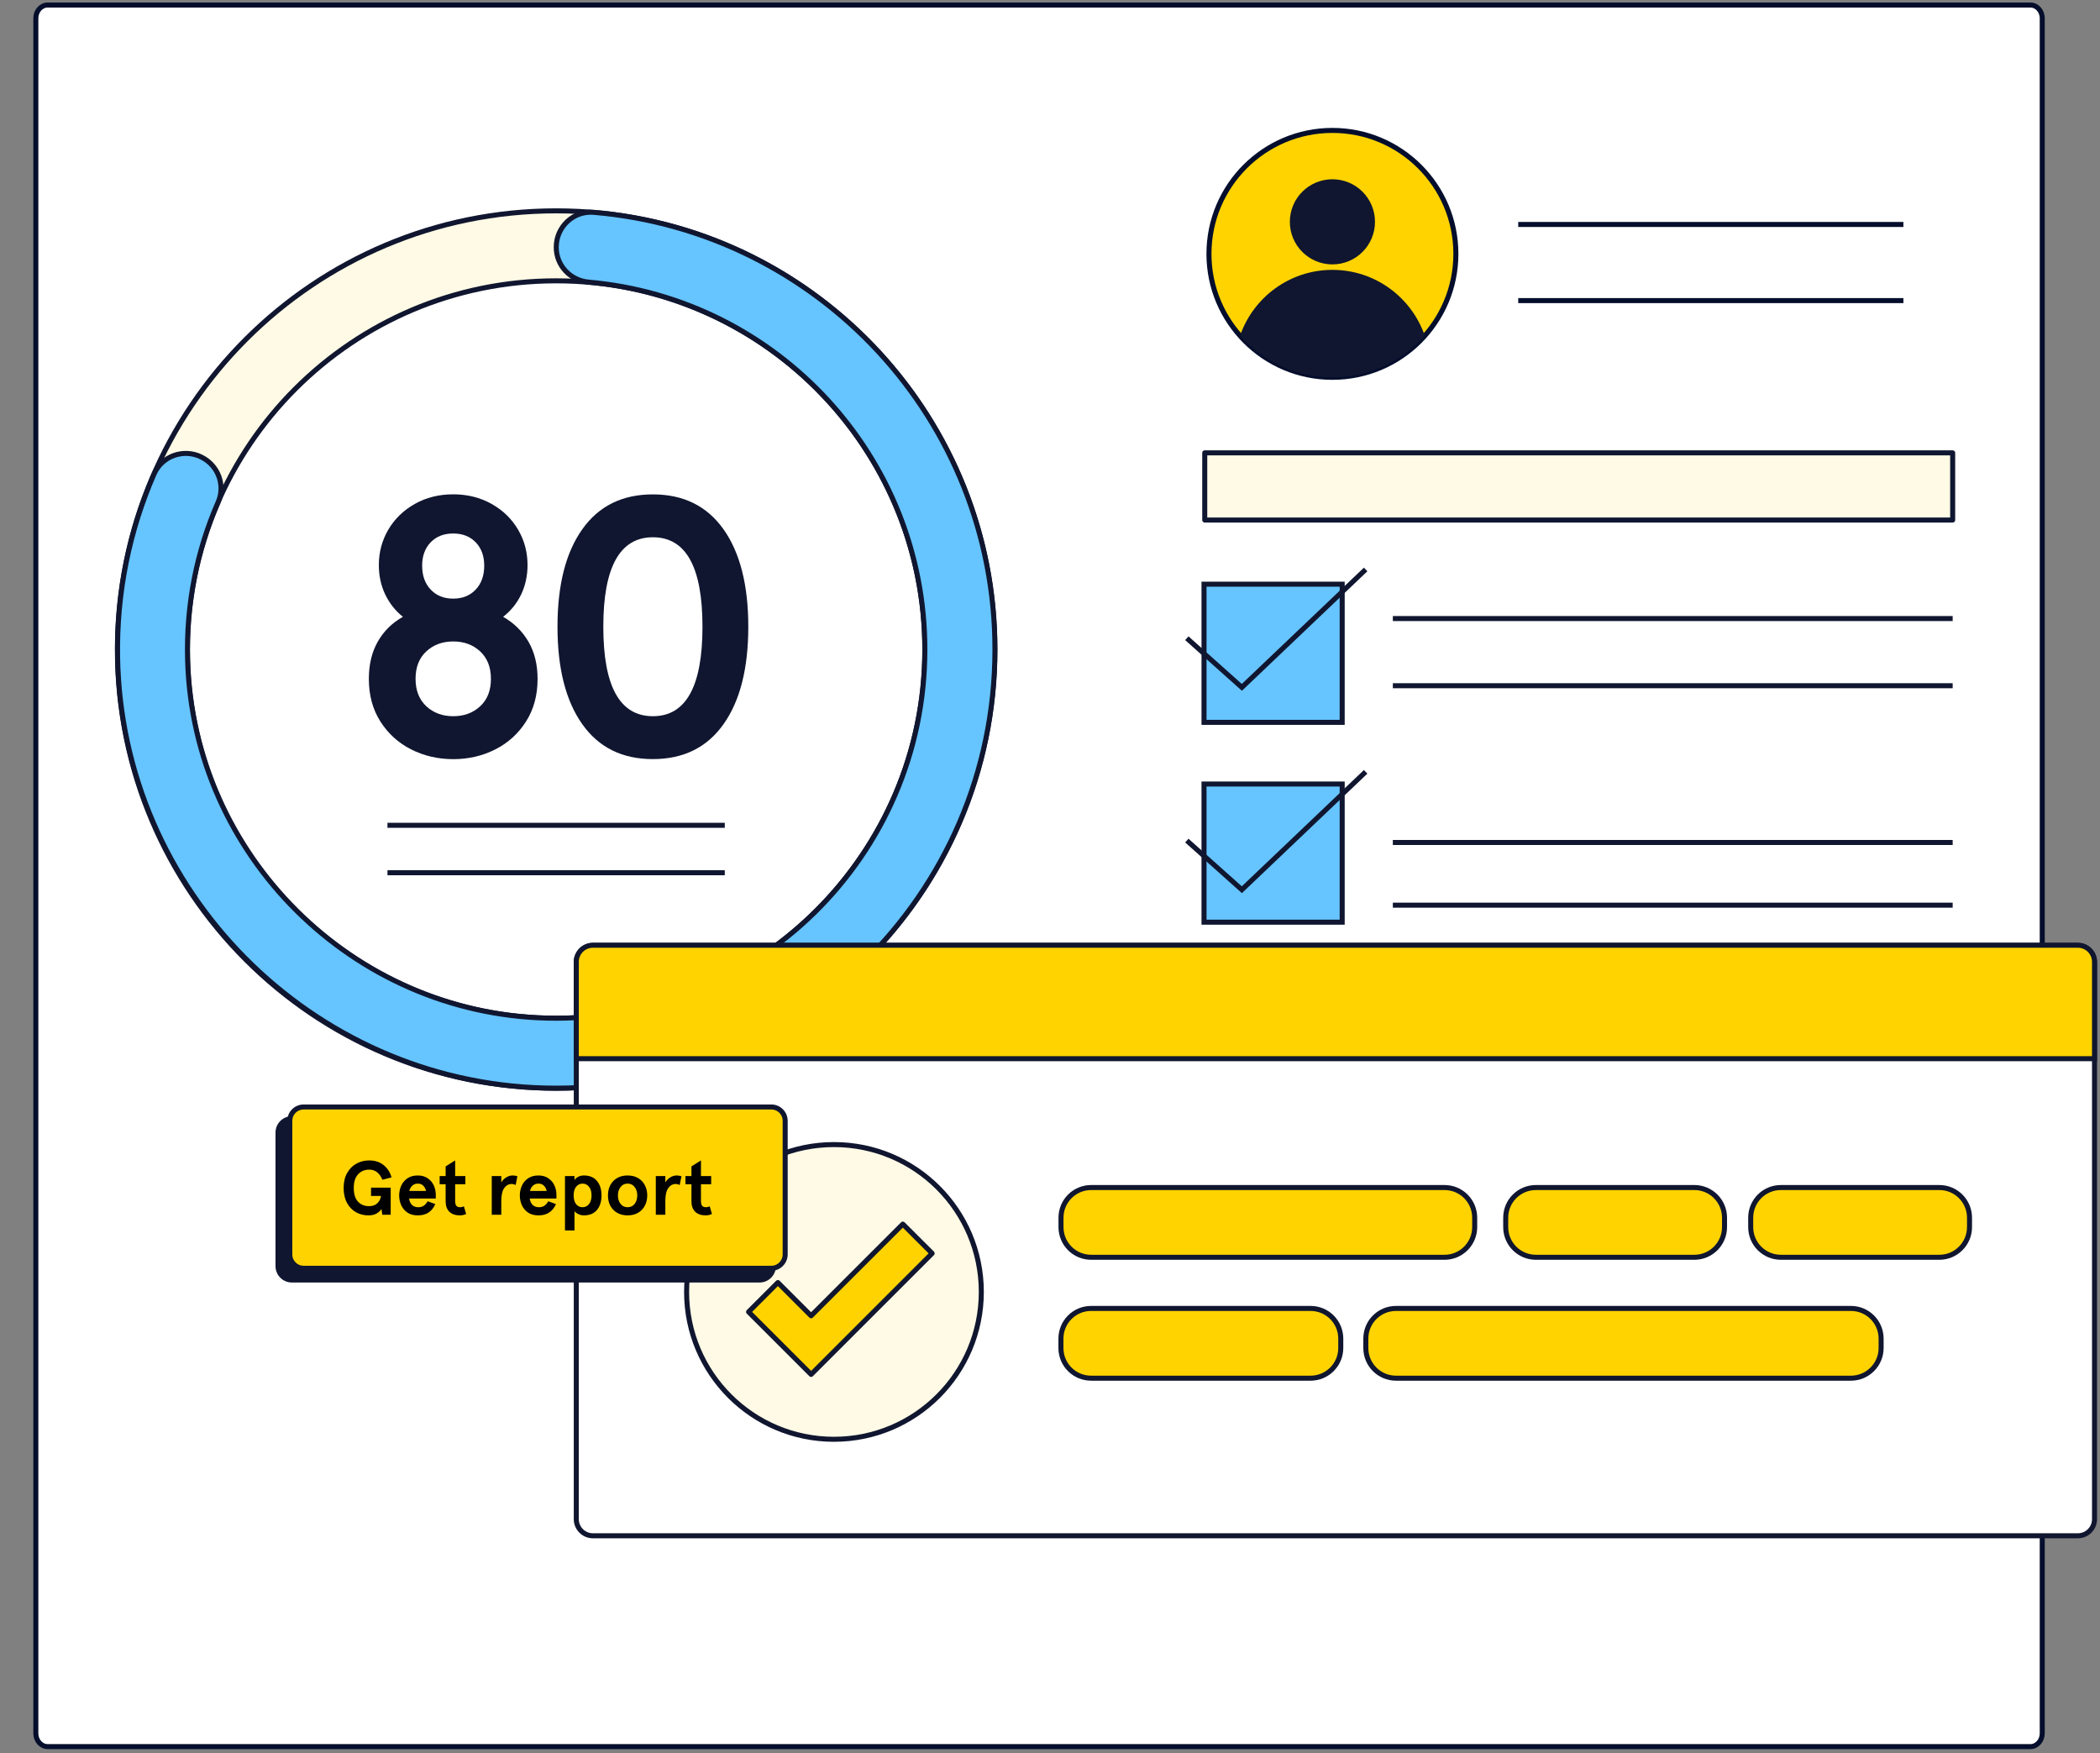 <svg width="418" height="349" viewBox="0 0 418 349" fill="none" xmlns="http://www.w3.org/2000/svg">
<rect x="0" y="0" width="418" height="349" fill="#808080" stroke="none"/>
<path d="M404.144 347.677H9.491C8.196 347.677 7.132 346.502 7.132 345.044V3.634C7.132 2.188 8.184 1 9.491 1H404.144C405.44 1 406.504 2.175 406.504 3.634V345.056C406.492 346.502 405.44 347.677 404.144 347.677Z" fill="white" stroke="#040E2C"/>
<path d="M267.158 116.287H239.657V143.788H267.158V116.287Z" fill="#66C4FF" stroke="#10162F"/>
<path d="M267.158 156.065H239.657V183.566H267.158V156.065Z" fill="#66C4FF" stroke="#10162F"/>
<path d="M267.158 196.159H239.657V223.66H267.158V196.159Z" fill="white" stroke="#040E2C"/>
<path d="M277.243 123.126H388.675" stroke="#10162F"/>
<path d="M277.243 136.498H388.675" stroke="#10162F"/>
<path d="M277.243 167.701H388.675" stroke="#10162F"/>
<path d="M277.243 180.181H388.675" stroke="#10162F"/>
<path d="M277.243 203.358H388.675" stroke="#10162F"/>
<path d="M277.243 217.621H388.675" stroke="#10162F"/>
<path d="M388.675 90.145H239.802V103.517H388.675V90.145Z" fill="#FFFAE5" stroke="#0E1631" stroke-miterlimit="10" stroke-linejoin="round"/>
<path d="M265.214 75.109C278.786 75.109 289.789 64.106 289.789 50.534C289.789 36.962 278.786 25.96 265.214 25.96C251.642 25.96 240.64 36.962 240.64 50.534C240.64 64.106 251.642 75.109 265.214 75.109Z" fill="#FFD300" stroke="#040E2C" stroke-linejoin="round"/>
<path d="M265.214 52.631C269.894 52.631 273.688 48.837 273.688 44.157C273.688 39.477 269.894 35.683 265.214 35.683C260.534 35.683 256.74 39.477 256.74 44.157C256.74 48.837 260.534 52.631 265.214 52.631Z" fill="#10162F"/>
<path d="M265.214 75.109C272.535 75.109 279.093 71.887 283.592 66.807C280.952 59.19 273.726 53.719 265.214 53.719C256.702 53.719 249.476 59.19 246.836 66.807C251.335 71.897 257.893 75.109 265.214 75.109Z" fill="#10162F"/>
<path d="M302.203 44.681H378.869" stroke="#040E2C"/>
<path d="M302.203 59.837H378.869" stroke="#040E2C"/>
<path d="M236.236 127.043L247.188 136.823L271.829 113.354" stroke="#10162F"/>
<path d="M236.236 167.325L247.188 177.105L271.829 153.637" stroke="#10162F"/>
<path d="M110.695 41.971C62.467 41.971 23.371 81.067 23.371 129.295C23.371 177.522 62.467 216.619 110.695 216.619C158.922 216.619 198.019 177.522 198.019 129.295C198.019 81.067 158.922 41.971 110.695 41.971ZM110.695 202.69C70.158 202.69 37.3 169.832 37.3 129.295C37.3 88.758 70.158 55.9 110.695 55.9C151.232 55.9 184.09 88.758 184.09 129.295C184.09 169.832 151.232 202.69 110.695 202.69Z" fill="#FFFAE5" stroke="#10162F"/>
<path d="M184.09 129.291C184.09 170.399 150.291 203.615 108.969 202.662C70.182 201.769 38.478 170.257 37.347 131.482C37.014 120.243 39.228 109.552 43.431 99.933C44.895 96.576 43.419 92.659 40.145 91.016L40.109 90.992C36.585 89.23 32.252 90.73 30.669 94.35C25.799 105.493 23.18 117.838 23.406 130.827C24.204 177.364 61.967 215.425 108.492 216.579C157.732 217.806 198.043 178.257 198.043 129.279C198.043 83.563 162.911 46.05 118.171 42.264C114.147 41.919 110.719 45.157 110.719 49.193V49.229C110.719 52.872 113.54 55.836 117.159 56.158C154.66 59.444 184.09 90.933 184.09 129.291Z" fill="#66C4FF" stroke="#10162F"/>
<path d="M81.812 149.162C79.265 147.864 77.229 146.007 75.705 143.602C74.181 141.197 73.419 138.376 73.419 135.138C73.419 132.292 74.003 129.828 75.181 127.745C76.36 125.661 78.027 124.006 80.194 122.78C78.67 121.554 77.491 120.054 76.658 118.292C75.824 116.53 75.408 114.589 75.408 112.47C75.408 109.923 76.039 107.577 77.289 105.434C78.539 103.303 80.289 101.601 82.551 100.315C84.813 99.041 87.36 98.398 90.206 98.398C93.051 98.398 95.599 99.041 97.861 100.315C100.123 101.589 101.873 103.291 103.123 105.434C104.373 107.565 105.004 109.911 105.004 112.47C105.004 114.578 104.587 116.518 103.754 118.292C102.92 120.054 101.718 121.554 100.146 122.78C102.301 124.006 103.98 125.661 105.194 127.745C106.397 129.828 107.004 132.292 107.004 135.138C107.004 138.376 106.242 141.197 104.718 143.602C103.194 146.007 101.158 147.864 98.611 149.162C96.063 150.46 93.265 151.114 90.218 151.114C87.17 151.114 84.372 150.46 81.812 149.162ZM95.587 140.578C97.015 139.257 97.718 137.435 97.718 135.126C97.718 132.816 97.004 131.007 95.587 129.673C94.158 128.352 92.372 127.685 90.218 127.685C88.063 127.685 86.265 128.352 84.848 129.673C83.42 130.995 82.717 132.816 82.717 135.126C82.717 137.435 83.432 139.245 84.848 140.578C86.277 141.9 88.063 142.566 90.218 142.566C92.372 142.566 94.158 141.9 95.587 140.578ZM94.694 117.351C95.825 116.149 96.384 114.566 96.384 112.601C96.384 110.685 95.825 109.137 94.694 107.958C93.563 106.78 92.063 106.196 90.206 106.196C88.337 106.196 86.848 106.78 85.717 107.958C84.586 109.137 84.027 110.685 84.027 112.601C84.027 114.566 84.586 116.149 85.717 117.351C86.848 118.554 88.337 119.161 90.206 119.161C92.075 119.161 93.575 118.554 94.694 117.351Z" fill="#10162F"/>
<path d="M115.897 144.15C112.611 139.507 110.968 133.042 110.968 124.756C110.968 116.458 112.611 109.994 115.897 105.363C119.183 100.72 123.873 98.41 129.957 98.41C136.04 98.41 140.731 100.732 144.017 105.363C147.303 110.006 148.946 116.47 148.946 124.756C148.946 133.054 147.303 139.519 144.017 144.15C140.731 148.793 136.04 151.102 129.957 151.102C123.873 151.114 119.183 148.793 115.897 144.15ZM139.826 124.756C139.826 112.875 136.54 106.946 129.957 106.946C123.385 106.946 120.088 112.887 120.088 124.756C120.088 136.638 123.373 142.566 129.957 142.566C136.54 142.566 139.826 136.626 139.826 124.756Z" fill="#10162F"/>
<path d="M77.122 164.282H144.267" stroke="#10162F"/>
<path d="M77.122 173.724H144.267" stroke="#10162F"/>
<path d="M413.598 305.708H118.018C116.194 305.708 114.707 304.221 114.707 302.396V191.505C114.707 189.681 116.194 188.193 118.018 188.193H413.598C415.423 188.193 416.91 189.681 416.91 191.505V302.396C416.91 304.233 415.423 305.708 413.598 305.708Z" fill="white" stroke="#10162F"/>
<path d="M287.523 250.271H217.199C213.875 250.271 211.188 247.584 211.188 244.259V242.397C211.188 239.073 213.875 236.386 217.199 236.386H287.523C290.847 236.386 293.534 239.073 293.534 242.397V244.259C293.534 247.571 290.847 250.271 287.523 250.271Z" fill="#FFD300" stroke="#10162F" stroke-linejoin="round"/>
<path d="M368.419 274.338H277.875C274.55 274.338 271.863 271.651 271.863 268.327V266.464C271.863 263.14 274.55 260.453 277.875 260.453H368.419C371.744 260.453 374.431 263.14 374.431 266.464V268.327C374.431 271.638 371.744 274.338 368.419 274.338Z" fill="#FFD300" stroke="#10162F" stroke-linejoin="round"/>
<path d="M260.866 274.338H217.187C213.862 274.338 211.175 271.651 211.175 268.327V266.464C211.175 263.14 213.862 260.453 217.187 260.453H260.866C264.19 260.453 266.877 263.14 266.877 266.464V268.327C266.877 271.638 264.19 274.338 260.866 274.338Z" fill="#FFD300" stroke="#10162F" stroke-linejoin="round"/>
<path d="M337.251 250.271H305.719C302.395 250.271 299.708 247.584 299.708 244.259V242.397C299.708 239.073 302.395 236.386 305.719 236.386H337.251C340.575 236.386 343.262 239.073 343.262 242.397V244.259C343.262 247.571 340.575 250.271 337.251 250.271Z" fill="#FFD300" stroke="#10162F" stroke-linejoin="round"/>
<path d="M386.016 250.271H354.485C351.16 250.271 348.473 247.584 348.473 244.259V242.397C348.473 239.073 351.16 236.386 354.485 236.386H386.016C389.34 236.386 392.027 239.073 392.027 242.397V244.259C392.027 247.571 389.34 250.271 386.016 250.271Z" fill="#FFD300" stroke="#10162F" stroke-linejoin="round"/>
<path d="M416.91 210.738H114.707V191.467C114.707 189.642 116.194 188.155 118.018 188.155H413.598C415.423 188.155 416.91 189.642 416.91 191.467V210.738Z" fill="#FFD300" stroke="#10162F"/>
<path d="M165.996 286.499C182.196 286.499 195.328 273.367 195.328 257.168C195.328 240.968 182.196 227.836 165.996 227.836C149.797 227.836 136.665 240.968 136.665 257.168C136.665 273.367 149.797 286.499 165.996 286.499Z" fill="#FFFAE5" stroke="#10162F" stroke-linecap="round" stroke-linejoin="round"/>
<path d="M161.447 273.587L149 261.14L154.836 255.303L161.447 261.914L179.706 243.668L185.542 249.492L161.447 273.587Z" fill="#FFD300" stroke="#10162F" stroke-linejoin="round"/>
<path d="M151.185 254.794H58.099C56.573 254.794 55.341 253.562 55.341 252.036V225.444C55.341 223.918 56.573 222.687 58.099 222.687H151.185C152.711 222.687 153.942 223.918 153.942 225.444V252.036C153.942 253.562 152.711 254.794 151.185 254.794Z" fill="#10162F" stroke="#10162F" stroke-miterlimit="10"/>
<path d="M153.528 252.46H60.442C58.916 252.46 57.685 251.228 57.685 249.702V223.11C57.685 221.584 58.916 220.353 60.442 220.353H153.528C155.054 220.353 156.286 221.584 156.286 223.11V249.702C156.286 251.219 155.045 252.46 153.528 252.46Z" fill="#FFD300" stroke="#10162F" stroke-miterlimit="10"/>
<path d="M73.335 241.928C72.449 241.928 71.629 241.724 70.875 241.317C70.132 240.899 69.531 240.278 69.073 239.453C68.625 238.628 68.401 237.63 68.401 236.459C68.401 235.288 68.635 234.295 69.103 233.481C69.572 232.656 70.193 232.035 70.967 231.617C71.741 231.2 72.581 230.991 73.487 230.991C74.638 230.991 75.595 231.302 76.359 231.923C77.123 232.534 77.647 233.348 77.933 234.367L76.115 234.84C75.565 233.496 74.689 232.824 73.487 232.824C72.581 232.824 71.843 233.135 71.273 233.756C70.702 234.367 70.417 235.268 70.417 236.459C70.417 237.681 70.697 238.593 71.257 239.194C71.817 239.794 72.546 240.095 73.442 240.095C74.165 240.095 74.725 239.896 75.122 239.499C75.529 239.092 75.769 238.613 75.84 238.063H73.854V236.414H77.764V241.806H76.1L75.931 240.66C75.697 241.027 75.361 241.332 74.923 241.577C74.496 241.811 73.966 241.928 73.335 241.928ZM86.739 238.567H81.423C81.505 239.138 81.704 239.57 82.019 239.866C82.345 240.161 82.757 240.309 83.256 240.309C83.684 240.309 84.04 240.212 84.326 240.018C84.621 239.825 84.886 239.525 85.12 239.117L86.647 239.682C86.332 240.405 85.889 240.96 85.319 241.347C84.758 241.734 84.035 241.928 83.15 241.928C82.314 241.928 81.617 241.734 81.057 241.347C80.507 240.95 80.1 240.451 79.835 239.85C79.58 239.239 79.453 238.608 79.453 237.956C79.453 237.305 79.58 236.678 79.835 236.078C80.1 235.467 80.507 234.968 81.057 234.581C81.617 234.183 82.314 233.985 83.15 233.985C83.954 233.985 84.626 234.178 85.166 234.565C85.706 234.942 86.103 235.421 86.357 236.001C86.612 236.582 86.739 237.177 86.739 237.788V238.567ZM84.799 237.07C84.708 236.643 84.524 236.291 84.249 236.016C83.984 235.741 83.618 235.604 83.15 235.604C82.742 235.604 82.391 235.731 82.096 235.986C81.8 236.23 81.591 236.592 81.469 237.07H84.799ZM91.529 241.928C90.643 241.928 89.95 241.689 89.451 241.21C88.952 240.731 88.703 240.024 88.703 239.087V235.726H87.511V234.107H88.703V232.182L90.597 230.991V234.107H92.628V235.726H90.597V239.056C90.597 239.514 90.678 239.84 90.841 240.034C91.014 240.217 91.269 240.309 91.605 240.309C91.859 240.309 92.104 240.248 92.338 240.125L92.781 241.653C92.384 241.836 91.966 241.928 91.529 241.928ZM99.78 234.107V235.36C100.055 234.922 100.391 234.586 100.788 234.351C101.185 234.107 101.607 233.985 102.056 233.985C102.341 233.985 102.651 234.036 102.987 234.138L102.636 235.894C102.402 235.752 102.137 235.68 101.842 235.68C101.241 235.68 100.747 235.955 100.36 236.505C99.973 237.045 99.78 237.9 99.78 239.071V241.806H97.885V234.107H99.78ZM110.755 238.567H105.44C105.521 239.138 105.72 239.57 106.036 239.866C106.361 240.161 106.774 240.309 107.273 240.309C107.7 240.309 108.057 240.212 108.342 240.018C108.637 239.825 108.902 239.525 109.136 239.117L110.664 239.682C110.348 240.405 109.905 240.96 109.335 241.347C108.775 241.734 108.052 241.928 107.166 241.928C106.331 241.928 105.633 241.734 105.073 241.347C104.523 240.95 104.116 240.451 103.851 239.85C103.597 239.239 103.469 238.608 103.469 237.956C103.469 237.305 103.597 236.678 103.851 236.078C104.116 235.467 104.523 234.968 105.073 234.581C105.633 234.183 106.331 233.985 107.166 233.985C107.97 233.985 108.642 234.178 109.182 234.565C109.722 234.942 110.119 235.421 110.374 236.001C110.628 236.582 110.755 237.177 110.755 237.788V238.567ZM108.816 237.07C108.724 236.643 108.541 236.291 108.266 236.016C108.001 235.741 107.634 235.604 107.166 235.604C106.759 235.604 106.407 235.731 106.112 235.986C105.817 236.23 105.608 236.592 105.486 237.07H108.816ZM114.353 234.107V234.443V234.901C114.476 234.677 114.705 234.469 115.041 234.275C115.387 234.082 115.779 233.985 116.217 233.985C117.347 233.985 118.213 234.346 118.814 235.069C119.425 235.782 119.73 236.745 119.73 237.956C119.73 239.168 119.425 240.136 118.814 240.859C118.213 241.571 117.347 241.928 116.217 241.928C115.84 241.928 115.479 241.846 115.132 241.683C114.786 241.521 114.527 241.327 114.353 241.103V241.561V244.922H112.459V234.107H114.353ZM115.957 240.309C116.477 240.309 116.904 240.1 117.24 239.682C117.576 239.265 117.745 238.69 117.745 237.956C117.745 237.213 117.576 236.638 117.24 236.23C116.904 235.813 116.477 235.604 115.957 235.604C115.438 235.604 115.01 235.813 114.674 236.23C114.348 236.638 114.185 237.213 114.185 237.956C114.185 238.7 114.348 239.28 114.674 239.698C115.01 240.105 115.438 240.309 115.957 240.309ZM124.922 241.928C124.118 241.928 123.42 241.755 122.829 241.409C122.239 241.062 121.786 240.589 121.47 239.988C121.164 239.387 121.012 238.71 121.012 237.956C121.012 237.203 121.164 236.526 121.47 235.925C121.786 235.324 122.239 234.85 122.829 234.504C123.42 234.158 124.118 233.985 124.922 233.985C125.727 233.985 126.424 234.158 127.015 234.504C127.605 234.85 128.053 235.324 128.359 235.925C128.675 236.526 128.832 237.203 128.832 237.956C128.832 238.71 128.675 239.387 128.359 239.988C128.053 240.589 127.605 241.062 127.015 241.409C126.424 241.755 125.727 241.928 124.922 241.928ZM124.922 240.309C125.513 240.309 125.981 240.085 126.327 239.637C126.674 239.178 126.847 238.618 126.847 237.956C126.847 237.294 126.674 236.739 126.327 236.291C125.981 235.833 125.513 235.604 124.922 235.604C124.331 235.604 123.863 235.833 123.517 236.291C123.171 236.739 122.997 237.294 122.997 237.956C122.997 238.618 123.171 239.178 123.517 239.637C123.863 240.085 124.331 240.309 124.922 240.309ZM132.433 234.107V235.36C132.708 234.922 133.044 234.586 133.441 234.351C133.838 234.107 134.261 233.985 134.709 233.985C134.994 233.985 135.305 234.036 135.641 234.138L135.289 235.894C135.055 235.752 134.79 235.68 134.495 235.68C133.894 235.68 133.4 235.955 133.013 236.505C132.626 237.045 132.433 237.9 132.433 239.071V241.806H130.539V234.107H132.433ZM140.456 241.928C139.57 241.928 138.878 241.689 138.379 241.21C137.88 240.731 137.63 240.024 137.63 239.087V235.726H136.439V234.107H137.63V232.182L139.525 230.991V234.107H141.556V235.726H139.525V239.056C139.525 239.514 139.606 239.84 139.769 240.034C139.942 240.217 140.197 240.309 140.533 240.309C140.787 240.309 141.032 240.248 141.266 240.125L141.709 241.653C141.312 241.836 140.894 241.928 140.456 241.928Z" fill="black"/>
</svg>
